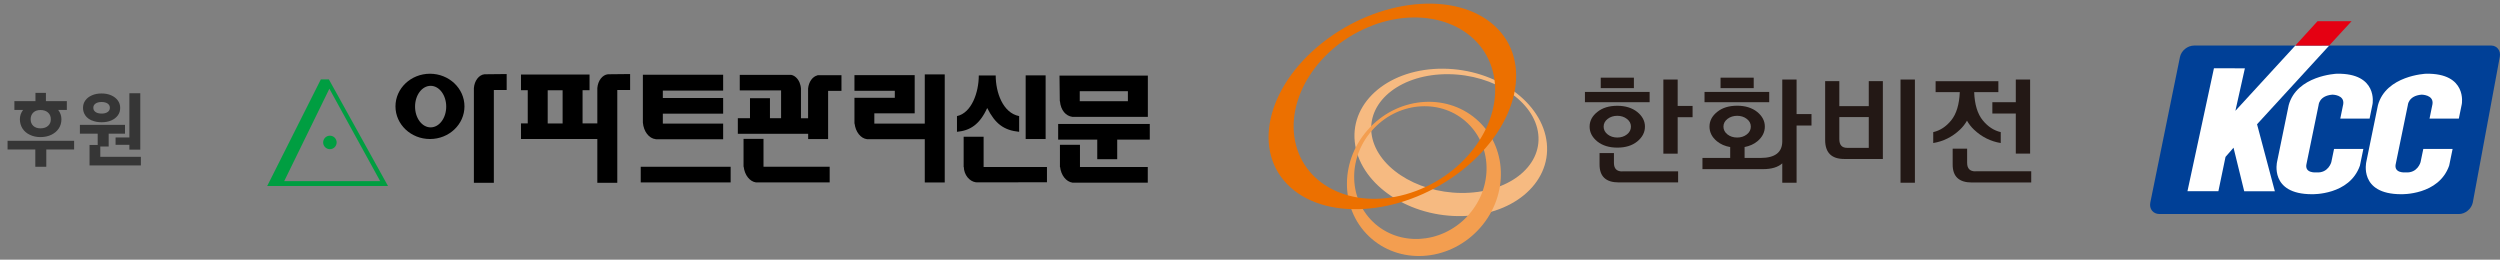 <?xml version="1.0" encoding="UTF-8"?>
<svg id="_레이어_2" data-name="레이어 2" xmlns="http://www.w3.org/2000/svg" xmlns:xlink="http://www.w3.org/1999/xlink" viewBox="0 0 337 35">
  <rect x="0" y="0" width="337" height="35" fill="#808080" stroke="none"/>
  <defs>
    <style>
      .cls-1 {
        fill: #231815;
      }

      .cls-2 {
        fill: #009e41;
      }

      .cls-3 {
        fill: #fff;
      }

      .cls-4 {
        fill: #f6ba81;
      }

      .cls-5 {
        fill: none;
      }

      .cls-6 {
        fill: #f39e50;
      }

      .cls-7 {
        clip-path: url(#clippath-1);
      }

      .cls-8 {
        fill: #004097;
      }

      .cls-9 {
        fill: #333;
        opacity: .95;
      }

      .cls-10 {
        fill: #e50012;
      }

      .cls-11 {
        fill: #ec7000;
      }

      .cls-12 {
        clip-path: url(#clippath);
      }
    </style>
    <clipPath id="clippath">
      <rect class="cls-5" x="289.83" y="2.86" width="47.17" height="29.29"/>
    </clipPath>
    <clipPath id="clippath-1">
      <rect class="cls-5" width="20.01" height="35"/>
    </clipPath>
  </defs>
  <g id="art">
    <g>
      <g>
        <g>
          <g>
            <path d="M57.96,9.94c-2.57,0-4.65,1.97-4.65,4.4s2.08,4.4,4.65,4.4,4.65-1.97,4.65-4.4-2.08-4.4-4.65-4.4ZM58.05,17.17c-1.16,0-2.1-1.25-2.1-2.8s.94-2.8,2.1-2.8,2.1,1.25,2.1,2.8-.94,2.8-2.1,2.8Z"/>
            <rect x="86.37" y="22.48" width="12.12" height="2.11"/>
            <path d="M65.31,10.01c-.75.08-1.35.86-1.43,1.86,0,.07,0,.14,0,.22s0,12.55,0,12.55h2.69v-12.51h1.73v-2.15s-2.83.03-2.87.03-.08,0-.12,0Z"/>
            <path d="M81.95,10.01c-.75.08-1.35.86-1.43,1.86,0,.07,0,.14,0,.22,0,.03,0,2.1,0,4.54h-1.99v-4.47h.94v-2.11h-9.24v2.11h.91v4.47h-.91v2.11h10.29c0,3.01,0,5.9,0,5.9h2.69v-12.51h1.73v-2.15s-2.83.03-2.87.03-.08,0-.12,0ZM75.84,16.64h-2.01v-4.47h2.01v4.47Z"/>
            <path d="M110.26,10.14h-.07v.02c-.66.16-1.17.87-1.26,1.77,0,.05,0,2.15,0,4.01h-.96c0-1.76,0-3.99,0-4.01-.02-.3-.1-.58-.2-.83-.24-.54-.65-.92-1.13-1.01-.07-.01-6.92,0-6.92,0v2.1h5.57v3.74h-1.5v-2.69h-2.69v2.69h-1.64v2.11h9.48c0,.44,0,.71,0,.71h2.69v-6.5h1.8v-2.11s-3.09-.01-3.16,0Z"/>
            <path d="M102.92,18.72h-2.69s0,3.54,0,3.63v.13h.02c.13,1.12.81,1.99,1.66,2.11.02,0,.04,0,.05,0,.05,0,9.88,0,9.88,0v-2.11h-8.92v-3.77Z"/>
            <path d="M132.59,18.43h-2.69s0,3.86,0,3.95v.13h.02c.03,1.08.77,1.94,1.61,2.06.02,0,.17,0,.19.01.05,0,9.41-.01,9.41-.01v-2.06h-8.54v-4.08Z"/>
            <path d="M145.57,19.52h-2.69s0,2.77,0,2.86v.13h.02c.13,1.11.81,1.98,1.66,2.11.02,0,10.16,0,10.16,0v-2.11h-9.14v-2.99Z"/>
            <polygon points="142.64 16.71 142.64 18.82 147.91 18.82 147.91 21.46 150.6 21.46 150.6 18.82 154.99 18.82 154.99 16.71 142.64 16.71"/>
            <path d="M142.88,13.64c.11,1.25.81,1.99,1.66,2.11.02,0,.04,0,.05,0,.03,0,10.14,0,10.14,0h0s0-5.56,0-5.56h-11.91l.04,3.45h.02ZM145.55,12.29h6.49v1.35h-6.49v-1.35Z"/>
            <rect x="138.26" y="10.16" width="2.69" height="8.58"/>
            <path d="M124.65,16.66h-6.79v-1.38h5.44v-5.15s0,0,0,0h-8.12v2.11h5.44v.94h-5.44s0,3.26,0,3.35v.13h.02c.13,1.11.81,1.99,1.66,2.1.02,0,6.27,0,7.8,0v5.84h2.69v-14.57h-2.69v6.61Z"/>
            <path d="M88.39,18.77s9.09,0,9.09,0v-2.11h-8.13v-1.34h8.13v-2.11h-8.13v-1h8.13v-2.14h-10.82s0,6.36,0,6.45c.1,1.2.82,2.15,1.73,2.24Z"/>
            <path d="M133.07,14.55c1.07,2.12,2.23,3.01,4.31,3.22v-2.12c-2.2-.43-3.16-3.19-3.16-5.48h-2.28c0,2.3-.97,5.05-2.94,5.48v2.12c1.76-.17,3.04-.95,4.08-3.22Z"/>
          </g>
          <g>
            <path class="cls-2" d="M44.34,10.7h-1.09l-7.23,14.37h16.28l-7.97-14.37ZM44.4,11.96l6.85,12.46h-12.94l6.09-12.46Z"/>
            <path class="cls-2" d="M45.38,19.2c0,.5-.41.91-.91.91s-.91-.41-.91-.91.41-.91.91-.91.91.41.91.91Z"/>
          </g>
        </g>
        <g>
          <path class="cls-4" d="M184.87,17.93c-.49-4.43,4.15-7.98,10.36-7.93,6.21.05,11.64,3.67,12.13,8.09.49,4.43-4.15,7.97-10.36,7.92-6.21-.04-11.64-3.67-12.13-8.09M208.51,19.3c-.56-5.49-6.81-9.98-13.96-10.04-7.15-.06-12.49,4.34-11.93,9.83.56,5.49,6.81,9.98,13.96,10.04,7.15.06,12.49-4.34,11.93-9.83"/>
          <path class="cls-6" d="M197.72,29.24c-3.52,3.68-9.17,3.99-12.63.68-3.45-3.3-3.39-8.96.13-12.63,3.52-3.68,9.18-3.98,12.62-.68,3.45,3.3,3.39,8.96-.13,12.63M184.68,17.17c-4.09,4.27-4.16,10.85-.15,14.68,4.01,3.84,10.58,3.48,14.67-.79,4.1-4.27,4.17-10.85.15-14.68-4.01-3.83-10.58-3.48-14.67.79"/>
          <path class="cls-11" d="M185.05,3.41c7.33-2.74,14.57.03,16.18,6.2,1.61,6.17-3.02,13.39-10.35,16.13-7.33,2.75-14.57-.03-16.18-6.19-1.61-6.16,3.02-13.39,10.35-16.13M178.25,5.77c-7.6,6.01-9.53,14.73-4.32,19.46,5.21,4.73,15.6,3.7,23.2-2.31,7.6-6.01,9.53-14.72,4.32-19.46-5.22-4.73-15.6-3.7-23.2,2.31"/>
          <g>
            <path class="cls-1" d="M222.37,13.78h-8.72v-1.39h8.72v1.39ZM218.01,19.9c-1.1,0-2-.28-2.69-.83-.69-.56-1.04-1.22-1.04-2s.35-1.43,1.04-1.98c.69-.56,1.59-.83,2.69-.83s2,.28,2.69.83c.69.56,1.04,1.22,1.04,1.98s-.35,1.44-1.04,2c-.69.56-1.59.83-2.69.83ZM218.68,23.1h7.53v1.49h-8c-1.73,0-2.59-.8-2.59-2.41v-1.55h1.94v1.33c0,.77.37,1.15,1.12,1.15ZM215.78,10.47h4.47v1.41h-4.47v-1.41ZM218.01,18.54c.51,0,.94-.14,1.3-.42.36-.28.54-.63.54-1.05s-.18-.76-.54-1.04c-.36-.28-.8-.42-1.3-.42s-.94.14-1.3.42c-.36.28-.54.63-.54,1.04s.18.77.54,1.05c.36.28.8.42,1.3.42ZM226.15,14.28h2.01v1.52h-2.01v4.91h-1.93v-9.99h1.93v3.56Z"/>
            <path class="cls-1" d="M233.21,19.82c-.69-.12-1.28-.38-1.77-.78-.67-.55-1-1.21-1-1.98s.35-1.43,1.04-1.98c.69-.56,1.59-.83,2.69-.83s2,.28,2.69.83c.69.56,1.04,1.22,1.04,1.98s-.34,1.43-1,1.98c-.47.39-1.05.65-1.73.78v1.47h2.16c1.94,0,2.92-.75,2.92-2.25v-8.32h1.93v4.66h2.01v1.54h-2.01v7.71h-1.93v-2.61c-.58.52-1.45.78-2.59.78h-8.17v-1.51h3.74v-1.47ZM238.49,13.78h-8.72v-1.39h8.72v1.39ZM231.93,10.47h4.47v1.41h-4.47v-1.41ZM234.17,18.54c.51,0,.94-.14,1.3-.42.36-.28.54-.63.54-1.05s-.18-.76-.54-1.04c-.36-.28-.8-.42-1.3-.42s-.94.14-1.31.42c-.36.28-.54.63-.54,1.04s.18.77.54,1.05c.36.28.8.42,1.31.42Z"/>
            <path class="cls-1" d="M253.81,21.43h-5.2c-1.72,0-2.58-.85-2.58-2.56v-7.93h1.91v3.37h3.97v-3.37h1.9v10.49ZM251.91,19.93v-4.15h-3.97v2.98c0,.78.35,1.17,1.05,1.17h2.92ZM256.19,24.63v-13.91h1.94v13.91h-1.94Z"/>
            <path class="cls-1" d="M265.16,16.25c-.26.46-.58.87-.96,1.23-1.04.98-2.24,1.58-3.6,1.8v-1.47c.92-.21,1.72-.73,2.41-1.57.71-.87,1.1-2.15,1.17-3.82h-3.26v-1.47h8.46v1.47h-3.26c.06,1.67.45,2.95,1.17,3.82.69.84,1.5,1.36,2.41,1.57v1.47c-1.36-.22-2.56-.82-3.6-1.8-.38-.36-.7-.77-.96-1.23ZM266.28,23.09h7.53v1.51h-8c-1.73,0-2.59-.8-2.59-2.41v-2.15h1.95v1.91c0,.77.37,1.15,1.12,1.15ZM271.73,10.72h1.93v9.99h-1.93v-5.41h-3.16v-1.52h3.16v-3.06Z"/>
          </g>
        </g>
        <g class="cls-12">
          <g>
            <path class="cls-8" d="M331.47,28.85c.85,0,1.68-.69,1.86-1.54l3.64-19.63c.17-.85-.38-1.54-1.16-1.54h-40.02c-.92,0-1.75.69-1.93,1.54l-4,19.63c-.17.85.38,1.54,1.23,1.54h40.38Z"/>
            <path class="cls-3" d="M308.51,14.21l-1.56,7.6s-1.06,4.37,4.7,4.37c0,0,5.06.17,6.47-3.86l.46-2.24h-3.95l-.37,1.78s-.39,1.5-2.01,1.38c0,0-1.68.17-1.32-1.21l1.61-7.83s.04-1.29,1.86-1.44c0,0,1.65,0,1.47,1.27l-.4,1.96h3.95l.4-1.96s.78-4.2-4.84-4.09c0,0-5.39.23-6.47,4.26Z"/>
            <path class="cls-3" d="M320.54,14.21l-1.56,7.6s-1.06,4.37,4.7,4.37c0,0,5.07.17,6.47-3.86l.46-2.24h-3.95l-.37,1.78s-.39,1.5-2.01,1.38c0,0-1.68.17-1.32-1.21l1.61-7.83s.05-1.29,1.86-1.44c0,0,1.65,0,1.47,1.27l-.4,1.96h3.95l.4-1.96s.78-4.2-4.84-4.09c0,0-5.39.23-6.47,4.26Z"/>
            <g>
              <polyline class="cls-3" points="313.97 6.15 309.4 6.15 301.33 14.94 302.61 9.21 298.44 9.2 294.87 25.77 299.04 25.77 300 21.15 301.08 19.91 302.52 25.78 306.65 25.78 304.25 16.75 313.97 6.15"/>
              <polygon class="cls-10" points="316.99 2.86 312.4 2.86 309.4 6.15 313.97 6.14 316.99 2.86"/>
            </g>
          </g>
        </g>
      </g>
      <g class="cls-7">
        <g>
          <path class="cls-9" d="M3.1,14.84c-.28.37-.42.78-.42,1.24s.12.87.35,1.24c.23.36.56.65.99.85.43.21.9.31,1.43.31s1.04-.1,1.47-.31c.43-.21.76-.49,1-.85.24-.36.36-.78.36-1.24s-.14-.87-.42-1.24c0,0-.01-.01-.02-.02h1.17v-1.19h-2.82v-1.11h-1.41v1.11H1.94v1.19h1.17s-.01.01-.02.02ZM6.47,16.97c-.25.22-.59.33-1.01.33s-.73-.11-.97-.33c-.24-.22-.36-.52-.36-.89s.12-.68.36-.91.56-.34.97-.34.75.11,1.01.34.38.53.38.91-.13.67-.38.89Z"/>
          <polygon class="cls-9" points="1.02 20.15 4.76 20.15 4.76 22.48 6.24 22.48 6.24 20.15 9.99 20.15 9.99 18.98 1.02 18.98 1.02 20.15"/>
          <polygon class="cls-9" points="15.58 18.53 15.58 19.52 17.44 19.52 17.44 20.17 18.91 20.17 18.91 12.57 17.44 12.57 17.44 18.53 15.58 18.53"/>
          <path class="cls-9" d="M12.4,16.24c.38.16.82.24,1.3.24s.92-.08,1.29-.24c.38-.16.67-.39.89-.68s.32-.63.32-1.02-.11-.71-.32-1c-.21-.29-.51-.52-.89-.69s-.81-.25-1.3-.25-.92.08-1.3.25-.68.39-.89.69c-.21.29-.31.63-.31,1.01s.11.72.32,1.02.51.52.89.68ZM12.88,13.96c.2-.14.47-.21.81-.21s.62.07.82.21.3.33.3.57-.1.43-.3.57-.47.21-.81.21-.62-.07-.82-.21c-.2-.14-.3-.33-.3-.57s.1-.43.3-.57Z"/>
          <polygon class="cls-9" points="13.52 21.14 13.52 19.75 14.65 19.75 14.65 18.02 16.85 18.02 16.85 16.83 10.77 16.83 10.77 18.02 13.17 18.02 13.17 19.54 12.07 19.54 12.07 21.14 12.07 21.48 12.07 22.3 18.99 22.3 18.99 21.14 13.52 21.14"/>
        </g>
      </g>
    </g>
  </g>
</svg>